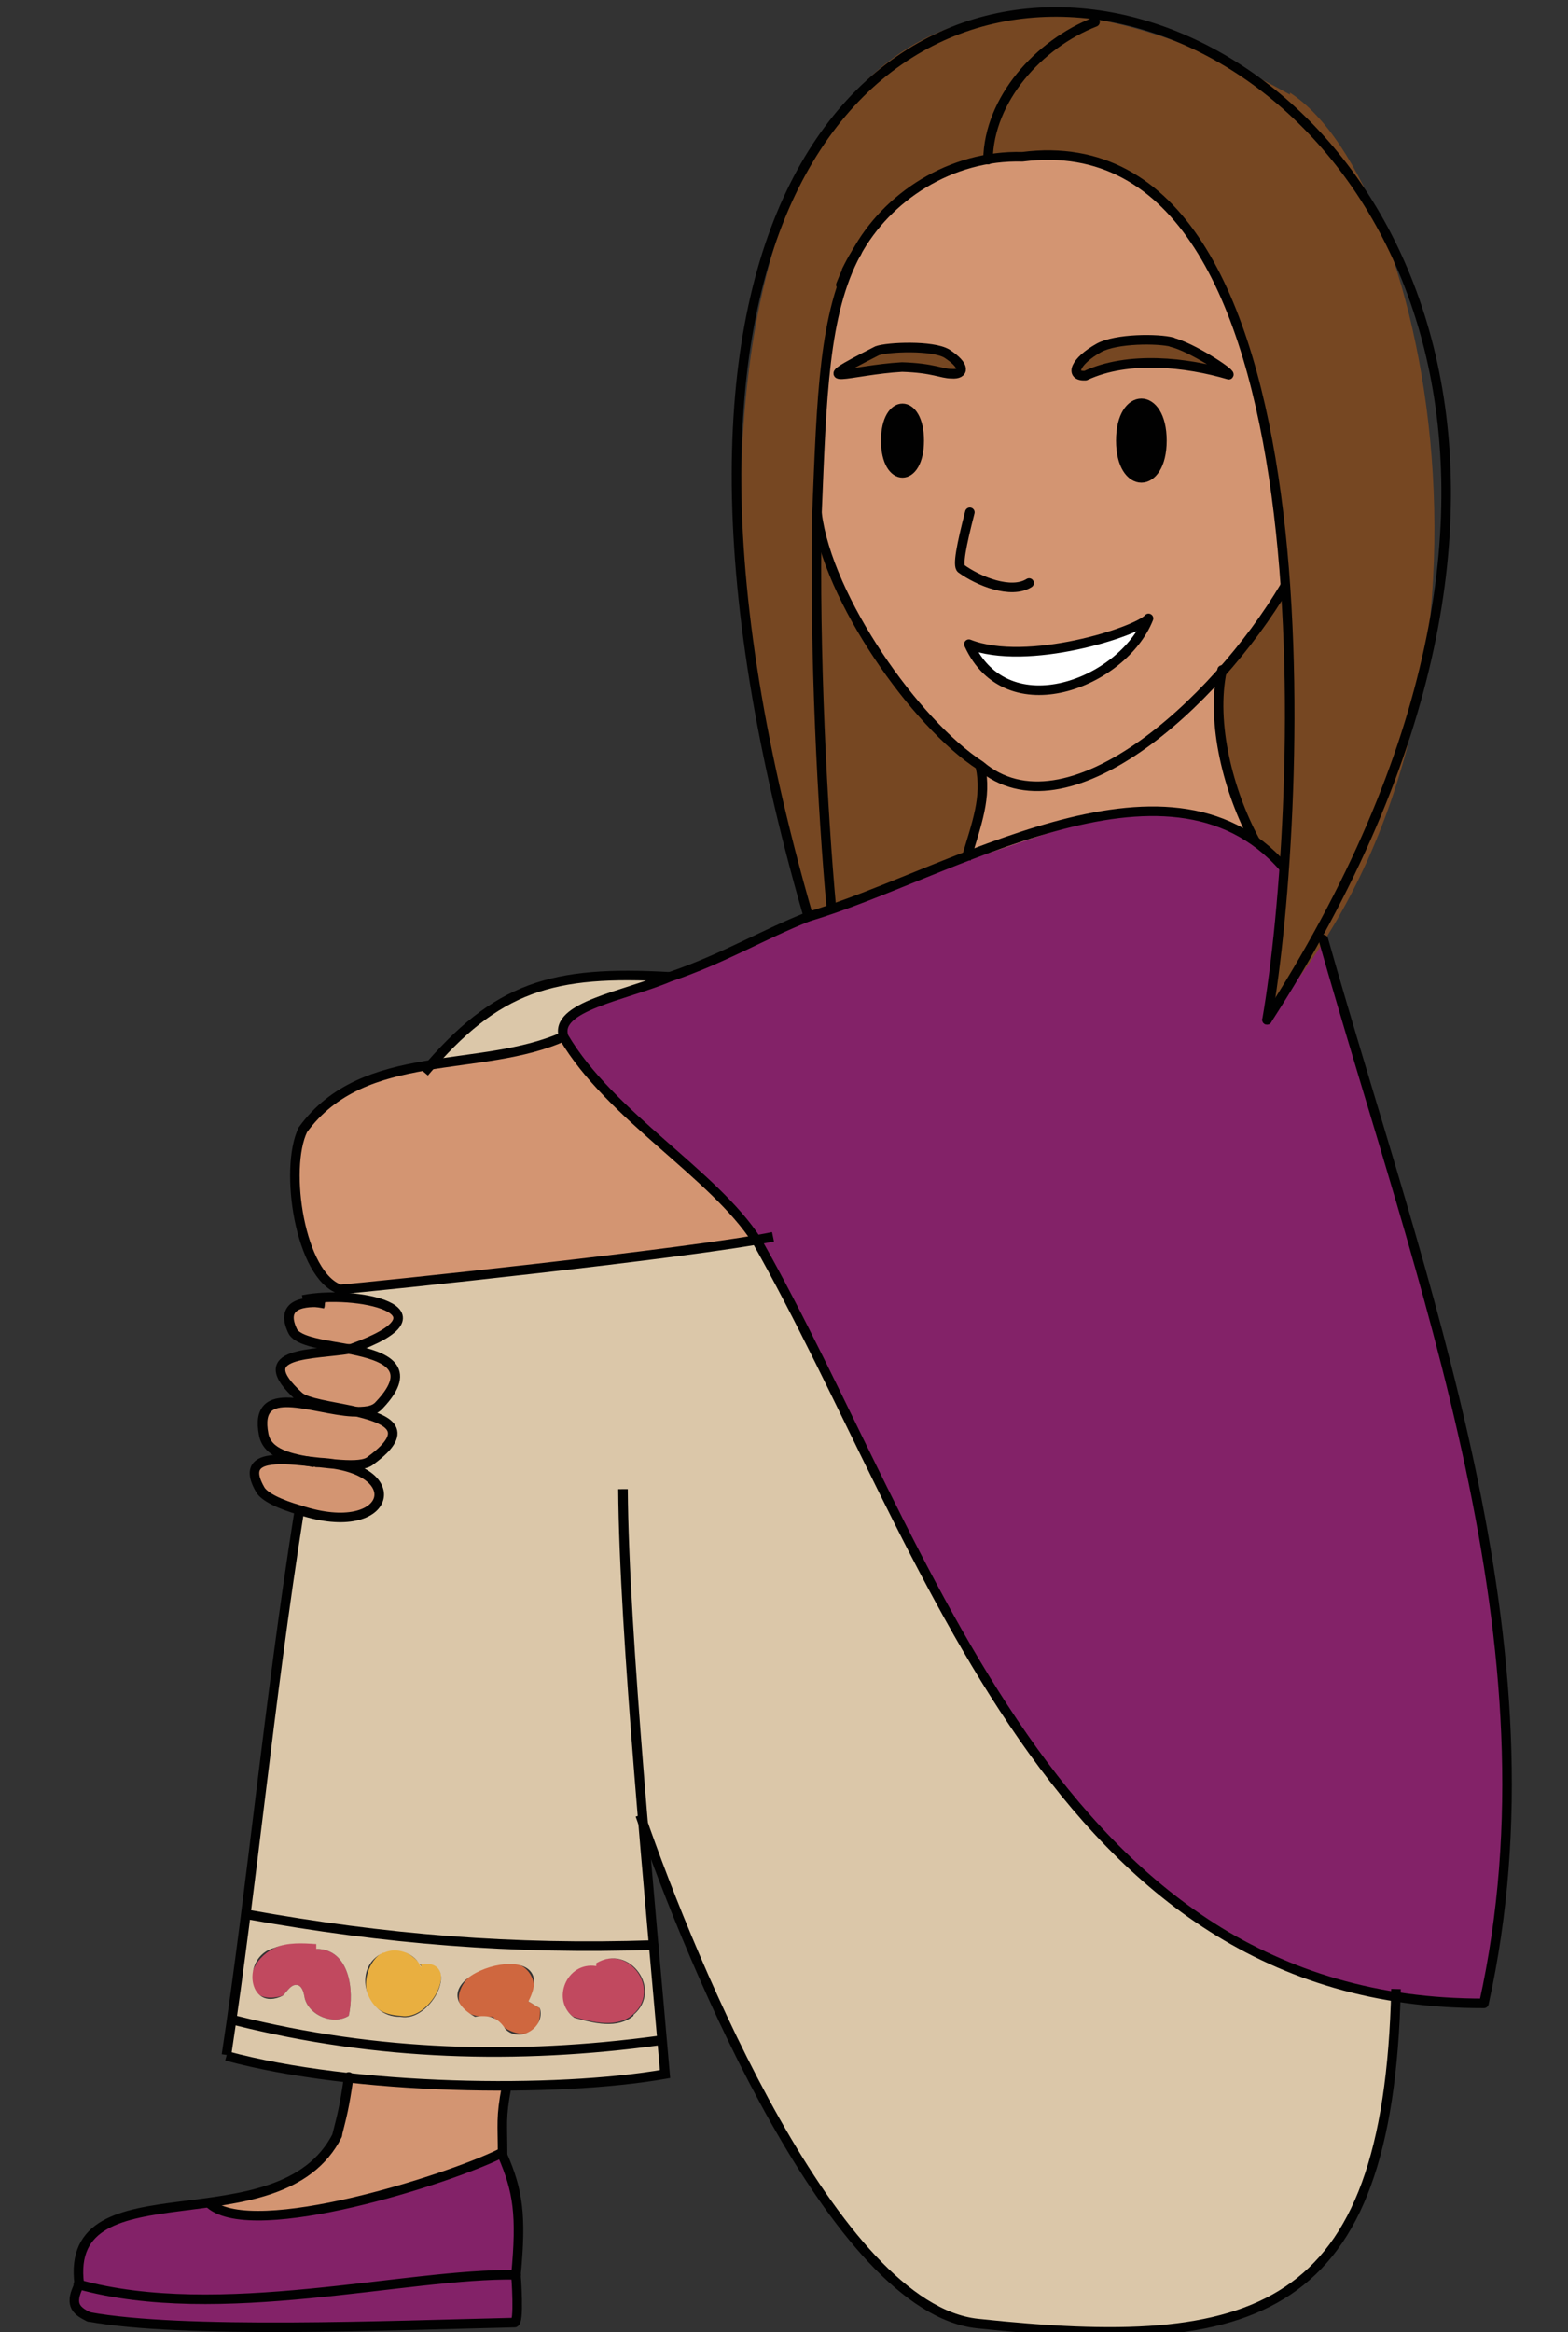 <?xml version="1.0" encoding="UTF-8"?><svg id="Latin_America" xmlns="http://www.w3.org/2000/svg" width="164.1" height="244" viewBox="0 0 164.1 244"><rect x="0" y="0" width="164.1" height="244" fill="#333333" stroke="none"/><defs><style>.cls-1{stroke-linecap:round;stroke-linejoin:round;}.cls-1,.cls-2{fill:none;stroke:#010101;}.cls-2{stroke-miterlimit:10;}.cls-3{fill:#764722;}.cls-3,.cls-4,.cls-5,.cls-6,.cls-7,.cls-8,.cls-9,.cls-10,.cls-11{stroke-width:0px;}.cls-4{fill:#832268;}.cls-5{fill:#d39572;}.cls-6{fill:#dbc7a9;}.cls-7{fill:#c1495f;}.cls-8{fill:#cf673f;}.cls-9{fill:#fff;}.cls-10{fill:#e9af40;}.cls-11{fill:#010101;}</style></defs><path class="cls-4" d="m79.2,129.8c-4.2-7.3-17.3-13.4-20.4-22.6.4-1.4,6.9-3.6,11.2-5,10.8-4.4,20.3-9.3,31-12.3,10.4-3.5,24.9-9.6,33.3.8h.2c-.4,5.4-1.1,10.7-2,16,2.2-2.8,4.2-5.6,5.9-8.5,10.3,36,25.1,73.8,16.8,111.3-45.2,0-57.9-47.8-76.1-79.8Z"/><path class="cls-5" d="m127.9,70.2c2.1-2.5,4.3-5.4,6.6-8.8-2.5-19-4.7-47.1-27.5-44.9-7.5-.2-14.3,4.2-17.4,10.1-3.4,6.4-3.6,15-4.1,27.2,0,0,0,0,0,0,1.1,8.9,10.3,22,17.1,26.4h0c.7,3.3-.4,6-1.5,9.8,9.3-2.8,21.4-8.8,30.2-1.9-2.7-5-4.6-12.2-3.4-17.8Zm-13-33.7c4-2.2,11.9.2,13.7,2.7-.2.1-5.3-1.4-8-1.4-4.4.1-5.6,1.4-7,1.5-1.7.1-1.1-1.5,1.4-2.9Zm4.5,13.7c-2.8.1-2.8-8.1,0-8,2.7-.1,2.7,8.1,0,8Zm-25-.5c-2.2.1-2.2-7.1,0-7,2.2,0,2.2,7.1,0,7Zm5.2-10.5c-2.7-1.2-9.7-.4-12.1.2,1.5-2.3,8.2-4,11.6-2.3,2.1,1.2,1.8,2.2.5,2.1Zm1.8,28.3c6.1,2.4,17.6-1.3,18.8-2.7-2.7,6.8-14.8,11.5-18.8,2.7Z"/><path class="cls-11" d="m119.5,42.1c2.7-.1,2.7,8.1,0,8-2.8.1-2.8-8.1,0-8Z"/><path class="cls-9" d="m120.2,64.6c-2.7,6.8-14.8,11.5-18.8,2.7,6.1,2.4,17.6-1.3,18.8-2.7Z"/><path class="cls-3" d="m135,9.9c-64.1-35.9-63.6,51.7-50.4,85.9,5.5-2.3,11.2-4.3,16.5-6,1.1-3.7,2.2-6.4,1.5-9.7h0c-6.8-4.5-16-17.6-17.1-26.5,0,0,0,0,0,0,.5-12.1.6-20.8,4.1-27.2,3.2-5.9,9.9-10.3,17.4-10.1,22.7-2.2,24.9,25.9,27.5,44.9-2.3,3.4-4.5,6.3-6.6,8.8-1.1,6.9.8,16.1,6.4,20.5h.2c-.4,5.4-1.1,10.7-2,16,28.6-32.1,17.1-87.4,2.5-96.8Z"/><path class="cls-3" d="m128.6,39.2c-1.8-2.6-9.7-4.9-13.7-2.7-2.4,1.3-3,3-1.4,2.9,4.5-2.2,10.6-1.4,15-.1Z"/><path class="cls-3" d="m91.8,36.7c-7.9,4-2.8,2,2.6,1.7,3.3.1,4.1.7,5.2.7,1.3.1,1.5-.8-.5-2.1-1.5-.9-6.2-.7-7.3-.3Z"/><path class="cls-11" d="m94.4,42.6c2.2,0,2.2,7.1,0,7-2.2.1-2.2-7.1,0-7Z"/><path class="cls-5" d="m44.9,111.7c7.7-1.4,7.2-1.2,14.1-3.3,4.8,8.3,15.7,14.3,20.2,21.3-7.9,1.3-41.6,5.1-43.7,5.2-4.2-1.4-5.9-12.6-3.9-16.7,2.4-4.7,8.7-5.8,13.2-6.6Z"/><path class="cls-7" d="m62.3,205.7v-.3c3.5-2.1,7,2.8,3.9,5.4-1.7,1.4-4.1.8-6.2.2-2.5-1.8-.8-5.9,2.3-5.4Z"/><path class="cls-8" d="m53,205.5c2.2-.6,3.8,2.3,2.3,3.9.4.2.8.5,1.2.7.3,3.6-3.2,3.2-4.9.9-6.3.4-3.3-6,1.4-5.6Z"/><path class="cls-4" d="m54,238c.7-6.4,0-8.8-1.4-12.6-5.6,2.5-25.8,9.3-30.6,5.3h0c-5.3.1-15.5.9-13.7,8.3-3.5,6.6,19.3,3.9,29.5,4.2,7.3-.2,11.2.3,16-.3.6.2.2-5,.2-5h0Z"/><path class="cls-5" d="m53,218.2c-.5,3.2-.4,3.7-.4,7.1-5.6,2.5-25.8,9.3-30.6,5.3h0c8-1.1,14.2-4.5,14.5-13.3,5.9.7,11.5.9,16.5.9Z"/><path class="cls-10" d="m43.9,205.4c0,.1.2.3.2.4,0-.2-.1-.3-.2-.4,4.6-.7,1.3,6.2-2,5.5-6.8-.3-2.7-10.7,2-5.5Z"/><path class="cls-5" d="m39.7,146.9c3.7-3.9.6-5.1-2.9-5.8,11.2-4,.3-6.2-5.1-5.1l2.3.3c-2.1-.2-4.6,0-3.4,2.9.5,1.1,3.5,1.4,6.2,2-4,.7-10.8.2-5.4,5,1,.6,6.7,2.5,8.4.8Z"/><path class="cls-5" d="m27.7,150.1c.4,2,2.8,2.6,5.3,2.9-7.8-1.7-8.4,3.2-1.5,5h0c9.7,3.2,11.7-4.7,1.6-5,6.3,1.8,12.3-4.1,3.9-5.3-4.1-.2-10.4-3.2-9.3,2.4Z"/><path class="cls-7" d="m33.1,203.9c3.5,0,4,4.4,3.4,7-1.6,1-4.1,0-4.6-1.8-.1-.5-.2-1.2-.7-1.4-.7-.2-1.1.6-1.6,1.1-5.6,1.6-3.9-6.9,3.6-5.4v.5Z"/><path class="cls-6" d="m112.6,189c-15.8-16.5-21.3-40.5-33.3-59.2-7.9,1.3-41.6,5.1-43.7,5.2v.9c6.8-.2,8.7,3.1,1.3,5.3,3.5.7,6.6,1.8,2.9,5.8-.6.6-1.6.8-2.8.7,8.3,1.3,2.4,7.1-3.9,5.3,10.1.3,8,8.3-1.6,5-3.3,20.2-4.9,39.1-7.7,57,13.3,3.6,34.5,3.9,45.9,1.9-.7-8.1-1.6-17.3-2.3-26.3,5.5,15.7,20.4,51,35,52.4,28.4,3,42.8,0,43.7-34.2-12.8-2.3-24.7-10-33.5-19.9Zm-59.7,23.3c-.8-1.3-1.8-1.5-3.2-1.3-7.2-4.1,9.5-9.2,5.6-1.6.4.2.8.5,1.2.7.6,2-2.1,3.7-3.6,2.2Zm-12.7-8c1.3-.6,3,0,3.7,1.2,4.6-.7,1.3,6.2-2,5.5-3.6.1-5.2-5.1-1.8-6.7Zm26.1,6.6c-1.7,1.4-4.1.8-6.2.2-2.5-1.8-.8-5.9,2.3-5.4v-.3c3.5-2.1,7,2.8,3.9,5.4Zm-37.6-7.1c1.4-.6,3-.5,4.4-.4v.5c3.5,0,4,4.4,3.4,7-1.6,1-4.1,0-4.6-1.8-.1-.5-.2-1.2-.7-1.4-.7-.2-1.1.6-1.6,1.1-3.7,1.8-4.4-4.1-.9-5Z"/><path class="cls-6" d="m58.9,107.2c.4-1.4,6.9-3.6,11.2-5-12.1-.6-17.7.8-25.2,9.5,7.7-1.4,7.2-1.2,14.1-3.3-.2-.5-.2-.9-.1-1.3Z"/><path class="cls-6" d="m44.1,205.9c0-.2-.1-.3-.2-.4,0,.2.2.3.2.4Z"/><path class="cls-2" d="m80.9,129.4c-8.2,1.7-42.5,5.3-45.3,5.5-4.2-1.4-5.9-12.6-3.9-16.7,6.4-8.8,18.6-5.8,27.4-9.8"/><path class="cls-2" d="m31.3,158.2c-3.2,20.2-4.9,39-7.6,56.8"/><path class="cls-2" d="m23.7,215.1c13.3,3.6,34.5,3.9,45.9,1.9-1.5-17.5-4.3-46.1-4.4-61.2"/><path class="cls-2" d="m70.1,102.2c-12.3-.7-18.1,1-25.7,10"/><path class="cls-2" d="m146.1,208.1c-.8,34.4-14.8,38.1-43.8,35-14.9-1.6-29.8-37.3-35.3-53.2"/><path class="cls-2" d="m36.8,141.2c-2.7-.5-5.7-.8-6.2-2-1.3-2.8,1.2-3.1,3.4-2.9"/><path class="cls-2" d="m32.9,153c-2.5-.4-4.9-.9-5.3-2.9-1.1-5.6,5.2-2.6,9.3-2.4,1.2,0,2.2,0,2.8-.7,3.7-3.9.6-5.1-2.9-5.8"/><path class="cls-2" d="m31.7,136c5.4-1.1,16.3,1.1,5.1,5.1-4,.7-10.8.2-5.5,5,.8.7,3.3,1,5.6,1.5,3.5.8,6.4,1.9,1.9,5.2-2.1,1.9-15-3-11.6,3,.4.8,2.1,1.6,4.2,2.2h0c9.7,3.2,11.7-4.7,1.6-5"/><line class="cls-2" x1="34" y1="136.4" x2="31.7" y2="136"/><path class="cls-1" d="m85.5,53.7c1.1,8.9,10.3,22,17.1,26.4,8.9,7.6,24.5-6.3,31.9-18.8"/><path class="cls-1" d="m96.2,46.1c0,4.5-3.5,4.5-3.5,0,0-4.5,3.5-4.5,3.5,0Z"/><path class="cls-1" d="m121.6,46.1c0,5.2-4.3,5.2-4.3,0,0-5.2,4.3-5.2,4.3,0Z"/><path class="cls-1" d="m101.5,53.6c-.9,3.5-1.3,5.6-.9,5.9,1.8,1.3,5.2,2.7,7.1,1.5"/><path class="cls-1" d="m101.4,67.4c6.1,2.4,17.6-1.3,18.8-2.7-2.7,6.8-14.8,11.5-18.8,2.7Z"/><path class="cls-1" d="m89.6,26.5c3.2-5.9,9.9-10.3,17.4-10.1,32.9-4.2,29.4,68.4,25.6,90.3"/><path class="cls-1" d="m88.6,28.3c.3-.6.6-1.2,1-1.8"/><path class="cls-1" d="m88,29.8c.2-.5.4-1,.6-1.4"/><path class="cls-1" d="m91.8,36.7c-7.9,4-2.8,2,2.6,1.7,3.3.1,4.1.7,5.2.7,1.3.1,1.5-.8-.5-2.1-1.5-.9-6.2-.7-7.3-.3Z"/><path class="cls-1" d="m122.6,35.8c2.1.5,6.2,3.2,6,3.4-4.4-1.3-10.5-2-15,.1-1.7.1-1.1-1.5,1.4-2.9,1.8-1,6.2-1,7.7-.6Z"/><path class="cls-1" d="m132.6,106.7C205.1-5.6,40.9-55.2,84.6,95.9"/><path class="cls-1" d="m89.7,26.3c0,0,0,.1-.1.2-3.4,6.3-3.6,15-4.1,27.2,0,0,0,0,0,0-.3,14.7.6,31.4,1.5,41.2"/><path class="cls-1" d="m103.4,16.7c.1-6.3,5.3-12.1,11.2-14.4"/><path class="cls-1" d="m134.3,90.7c-12.2-13.9-35.1.9-49.7,5.2-4.8,1.9-8.9,4.4-14.5,6.3-4.7,2-12.2,3.1-11.1,6.3,4.9,8.3,15.7,14.3,20.2,21.3,18.1,32,30.9,79.9,76.1,79.8,8.3-37.5-6.6-75.3-16.8-111.3"/><path class="cls-1" d="m127.9,70.1c-1.2,5.6.7,12.8,3.4,17.8"/><path class="cls-2" d="m102.6,80.2c.7,3.2-.4,6-1.5,9.7"/><path class="cls-1" d="m52.6,225.5c0-3.4-.2-3.9.4-7.1"/><path class="cls-1" d="m36.5,217.3c-.5,3.4-.7,4-1.2,6"/><path class="cls-1" d="m52.6,225.5c1.6,3.7,2,6.2,1.4,12.5"/><path class="cls-1" d="m54,238c-11.4-.2-31.1,5.1-45.8,1"/><path class="cls-1" d="m9.3,242.4c9.7,1.8,31.6.9,44.5.6.6.2.2-5,.2-5"/><path class="cls-1" d="m8.3,239c-1,2-.5,2.7,1,3.4"/><path class="cls-1" d="m35.3,223.4c-6,11.9-28.7,2.7-27,15.6"/><path class="cls-1" d="m52.4,225.3c-5.4,2.7-25.8,9.2-30.4,5.3"/><path class="cls-1" d="m68.9,213.5c-14.8,2-29.4,1.6-44.2-2.1"/><path class="cls-1" d="m68.4,203.5c-14.7.5-28.1-.6-42.5-3.2"/></svg>